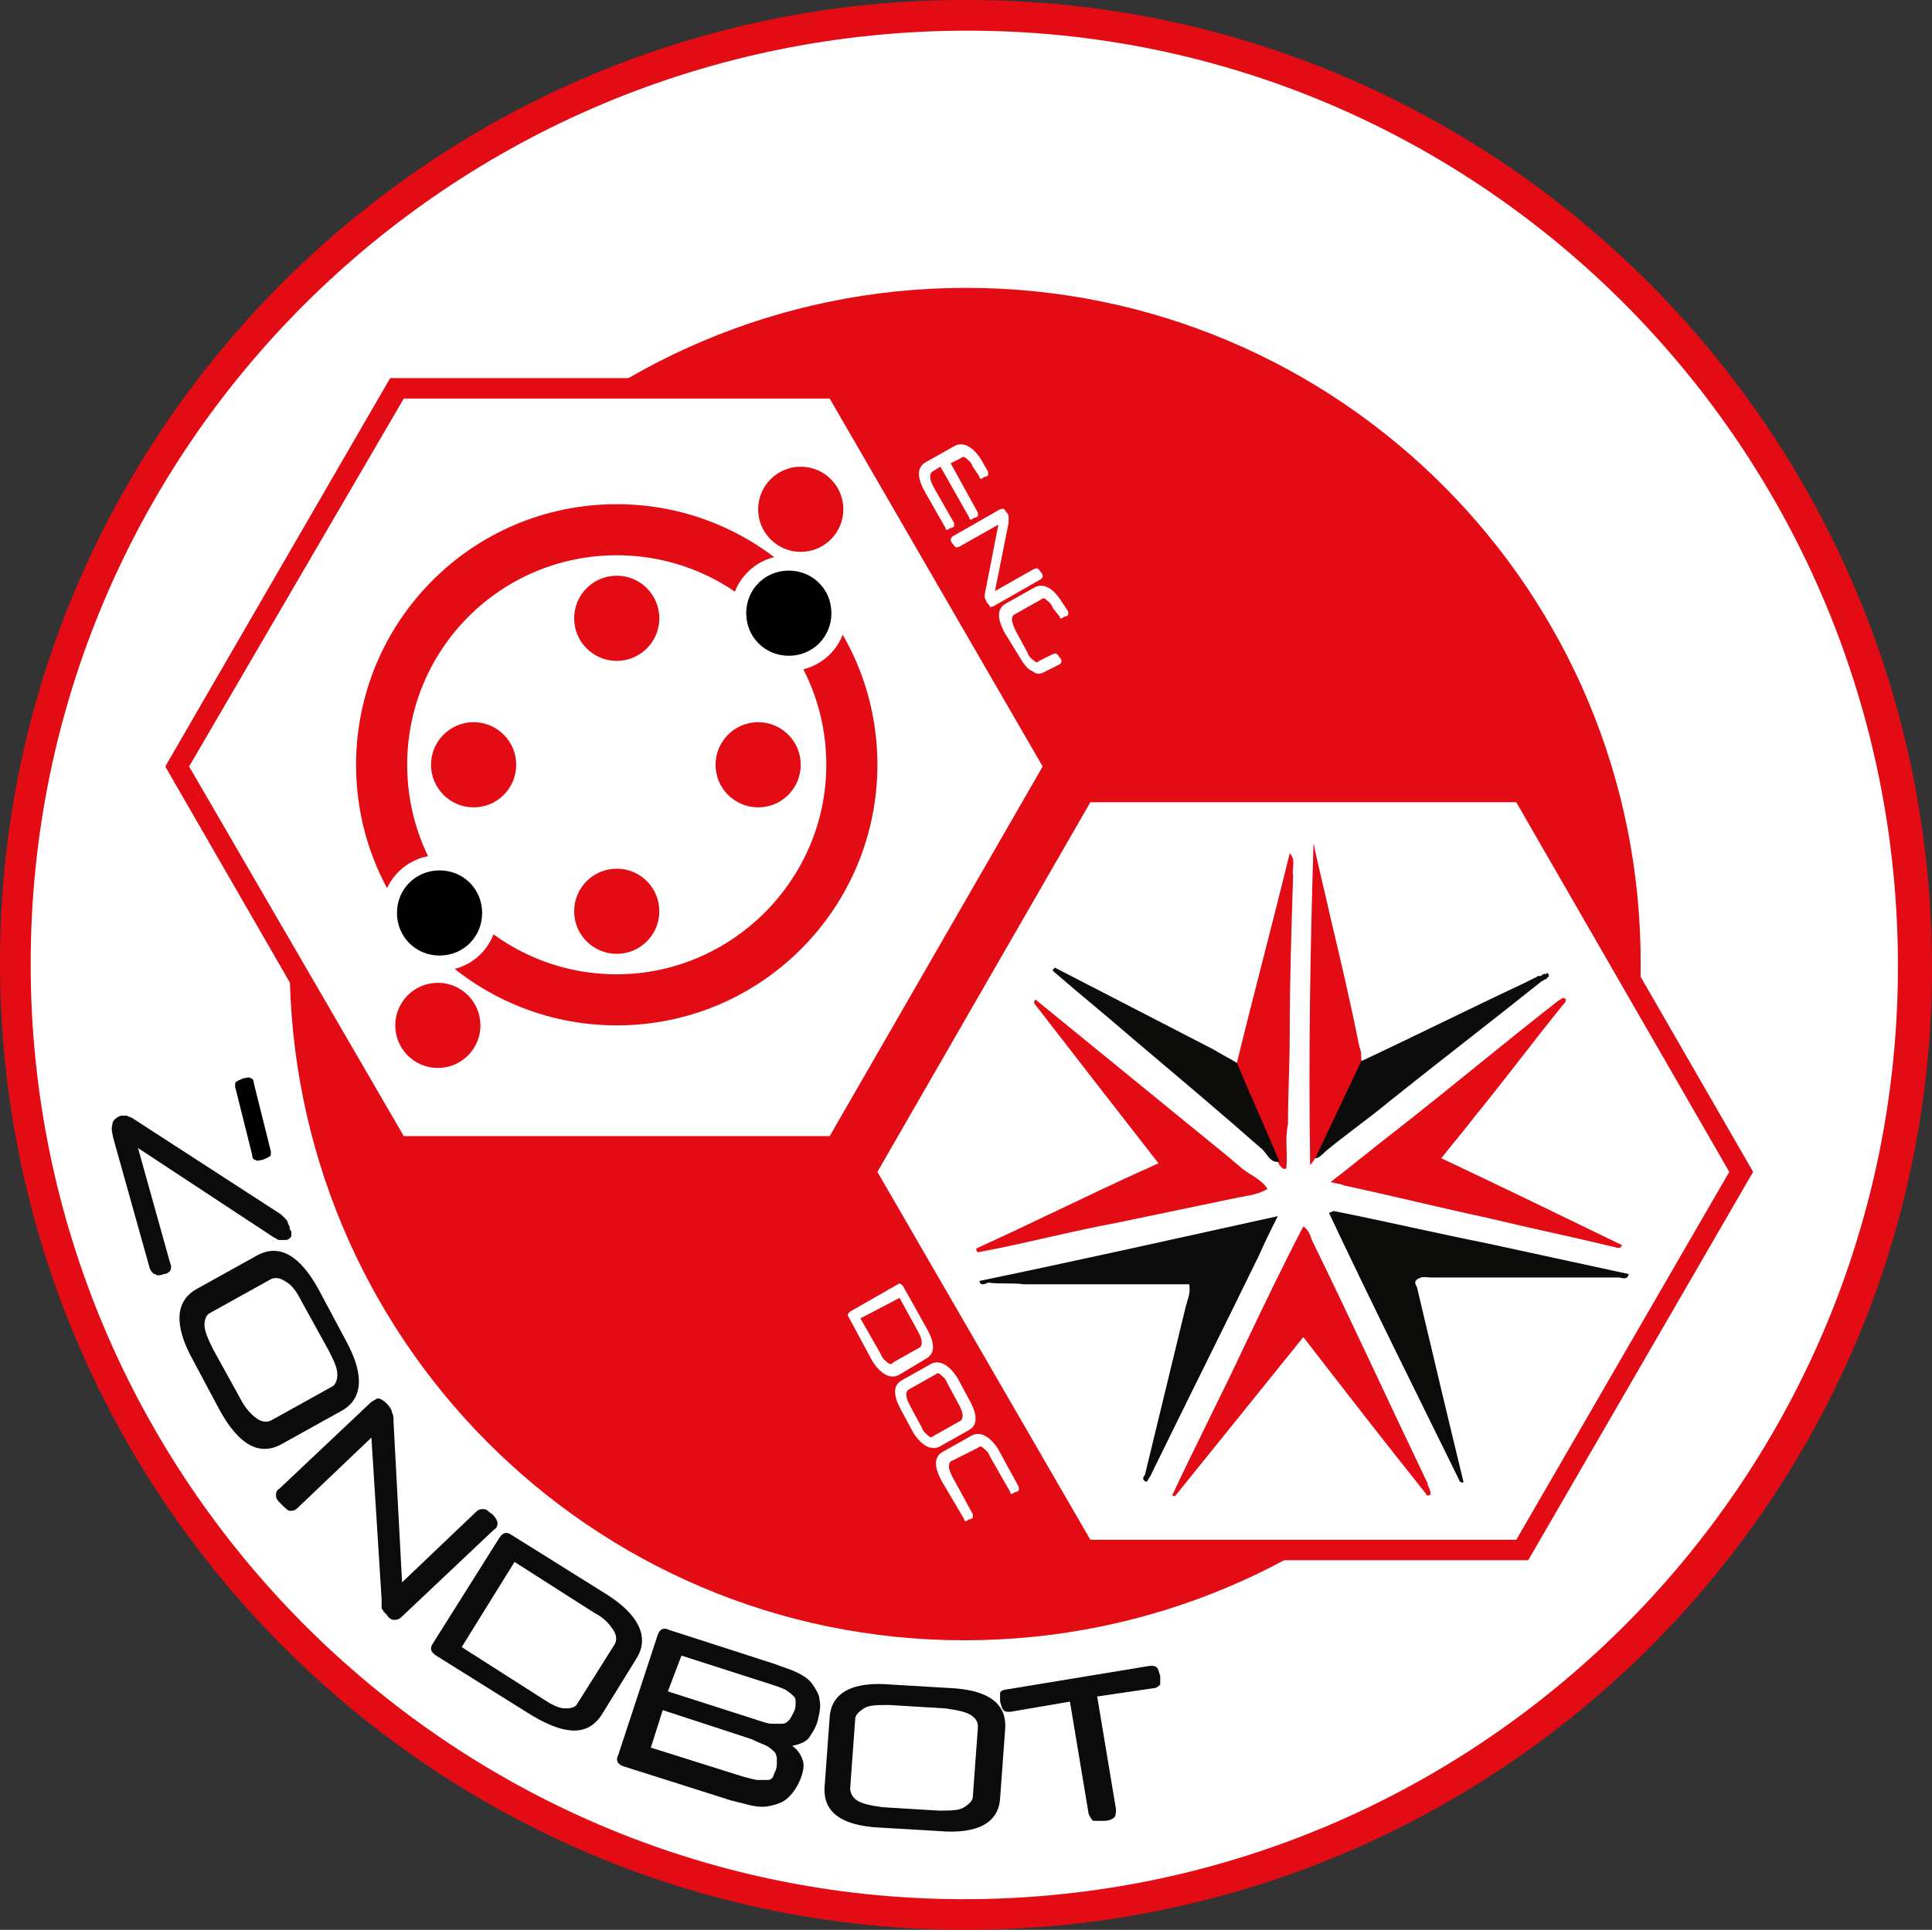<svg enable-background="new 0 0 113.4 113.3" viewBox="0 0 113.4 113.3" xmlns="http://www.w3.org/2000/svg"><rect x="0" y="0" width="113.4" height="113.3" fill="#333333" stroke="none"/><path d="m56.8 0c31.3 0 56.6 25.5 56.6 56.8s-25.5 56.6-56.9 56.5c-31.2-.1-56.5-25.5-56.5-56.8 0-31.2 25.5-56.6 56.8-56.5z" fill="#e30c15"/><path d="m1.8 56.6c0-30.3 24.6-54.8 55-54.8 30.2 0 54.7 24.7 54.6 55.1-.1 30.2-24.7 54.7-55 54.6-30.1-.1-54.6-24.7-54.6-54.9z" fill="#fff"/><path d="m56.6 96.3c-21.9 0-39.6-17.8-39.6-39.8 0-21.8 17.8-39.6 39.7-39.6s39.7 17.8 39.6 39.8c0 21.9-17.8 39.6-39.7 39.6z" fill="#e30c15"/><path d="m63.3 91.6-13.2-22.8 13.2-22.9h26.4l13.2 22.9-13.2 22.8z" fill="#e30c15"/><path d="m64 90.4-12.5-21.6 12.5-21.7h25l12.5 21.7-12.5 21.6z" fill="#fff"/><path d="m57.5 75.2c5.8-1.2 11.6-2.5 17.5-3.8-.4.8-.8 1.6-1.1 2.3-2.1 4.3-4.3 8.7-6.4 13-.1.1-.1.2-.2.3-.3-.1-.2-.3-.1-.4.8-3.3 1.6-6.6 2.4-9.9.1-.4.3-.8.2-1.3-3.2 0-6.4 0-9.7 0-.7-.1-1.4 0-2.1-.1-.2.1-.5.2-.5-.1z" fill="#0b0b0b"/><path d="m57.3 73.3c3.3-1.5 6.5-3.1 9.8-4.6.3-.1.6-.3.9-.4-2.5-3.2-4.9-6.3-7.3-9.4 0-.1 0-.2.1-.2 3.8 3.1 7.6 6.2 11.4 9.3.2.2.5.4.7.6.5.4 1.1.6 1.5 1.2-.5.3-1.1.4-1.7.5-2.4.5-4.8 1-7.2 1.5-2.7.5-5.3 1.2-8 1.7 0 0-.2.1-.2-.2z" fill="#e30c15"/><path d="m83.9 87.4c.1.3.1.4-.1.4-.1 0-.1-.1-.1-.1-2.4-3-4.8-6.1-7.2-9.2-2.5 3.1-5 6.2-7.5 9.3-.1.1-.1 0-.2 0 1.4-3 2.9-5.9 4.3-8.9 1.1-2.3 2.2-4.6 3.4-6.9.3.2.4.5.5.8 2.3 4.7 4.5 9.5 6.8 14.3 0 .1 0 .1.1.3 0-.1 0 0 0 0z" fill="#e30b15"/><path d="m94.7 73.2c-2.5-.6-4.9-1.1-7.4-1.7-2.8-.6-5.6-1.3-8.4-1.9-.2-.1-.4-.1-.8-.2 1.3-1 2.5-2 3.8-3 3.2-2.5 6.3-5.1 9.5-7.6.1-.1.2-.1.3-.2h.1s.1 0 .1.1v.1c-1.8 2.2-3.5 4.5-5.3 6.7-.6.8-1.3 1.6-2 2.5 3.6 1.7 7.1 3.4 10.6 5.1-.1.3-.4.1-.5.1z" fill="#e30c15"/><path d="m78.3 71.1c3 .6 6 1.3 9 1.9 2.8.6 5.5 1.2 8.3 1.8-.1.4-.4.2-.6.2-3.7 0-7.3 0-11 0-.3 0-.5-.1-.8.1s0 .4 0 .6c.9 3.8 1.8 7.6 2.7 11.3-.1.1-.1 0-.2 0-2.6-5.3-5.2-10.5-7.7-15.8.1 0 .2-.1.3-.1z" fill="#0b0b0a"/><path d="m77.2 68c-.1.1-.1.2-.3.4-.1-6.4 0-12.6.2-18.9.3 1.5.7 3 1 4.4.6 2.5 1.2 5.1 1.7 7.6.1.2.1.5.1.7.1.2 0 .4-.1.6-.8 1.4-1.4 3-2.1 4.4-.1.4-.3.7-.5.8z" fill="#e30c15"/><path d="m72.6 62.4c1-4.1 2.1-8.2 3.1-12.3.4.4.1.9.2 1.3-.1 3.1-.2 6.3-.2 9.4 0 1.7-.1 3.4-.1 5.2-.2.9 0 1.7-.1 2.6-.2.1-.3-.1-.4-.2-.9-1.8-1.6-3.6-2.4-5.4-.1-.2-.2-.4-.1-.6z" fill="#e30b14"/><path d="m72.6 62.4c.8 1.9 1.7 3.9 2.5 5.8-.6.1-.7-.5-1.1-.8-2.5-2.2-5-4.3-7.6-6.5-1.5-1.3-3.1-2.6-4.6-3.9v-.1s.1 0 .1-.1c3.1 1.6 6.2 3.2 9.3 4.8.5.3.9.5 1.4.8z" fill="#0c0c0b"/><path d="m77.2 68c .9-1.9 1.8-3.8 2.7-5.7 3.2-1.5 6.4-3.1 9.6-4.6.2-.1.4-.2.6-.3.1 0 .1-.1.2-.1h.1c.1 0 .1-.1.2-.1 0 0 .1-.1.1 0 0 0 .1 0 .1-.1l.1.1v.1c0 .1-.1.1-.1.1s0 .1-.1.1-.1.1-.2.1c-3 2.4-6 4.7-9 7.1-1.2 1-2.5 1.9-3.7 2.9-.2.2-.4.4-.6.4z" fill="#0c0c0c"/><path d="m52.8 80.7c-.5.3-1.1 0-1.6-.8l-1.4-2.6c-.1-.1 0-.2.1-.3l2.8-1.6c.1-.1.2 0 .3.1l1.4 2.5c.5.9.5 1.5-.1 1.8zm-2.3-3.3 1.2 2.1c.1.3.3.4.4.5s.3.1.3 0l1.6-.9c.1-.1.1-.2.1-.3 0-.2-.1-.4-.2-.6l-1.1-2z" fill="#fff"/><path d="m52.9 82.8c-.5-.9-.5-1.5.1-1.8l1.6-.9c.5-.3 1.1 0 1.6.8l.7 1.3c.5.9.5 1.5-.1 1.8l-1.6.9c-.5.3-1.1 0-1.6-.8zm1.2 1c .1.3.3.4.4.5s.2.1.3 0l1.6-.9c.1-.1.1-.2.1-.3 0-.2-.1-.4-.2-.6l-.7-1.3c-.1-.3-.3-.4-.4-.5s-.2-.1-.3 0l-1.6.9c-.1.1-.1.2-.1.3 0 .2.1.4.2.6z" fill="#fff"/><path d="m55.3 87c-.5-.9-.5-1.5.1-1.8l1.6-.9c.5-.3 1.1 0 1.6.8l1.2 2.2v.2s-.1.1-.2.1-.1.1-.2.1-.1 0-.1-.1l-1.2-2.1c-.1-.3-.3-.4-.4-.5s-.2-.1-.3 0l-1.6.8c-.1.1-.1.2-.1.3 0 .2.1.4.2.6l1.2 2.2v.2s-.1.1-.2.1-.1.1-.2.1-.1 0-.1-.1z" fill="#fff"/><path d="m22.9 67.9-13.2-22.9 13.2-22.8h26.5l13.2 22.8-13.2 22.9z" fill="#e30c15"/><path d="m23.7 66.7-12.6-21.7 12.6-21.6h25l12.5 21.6-12.5 21.7z" fill="#fff"/><g fill="#e30c15"><circle cx="47" cy="29.9" r="2.5"/><circle cx="25.7" cy="60.2" r="2.5"/><circle cx="36.2" cy="36.3" r="2.5"/><circle cx="36.2" cy="53.5" r="2.5"/><circle cx="44.5" cy="44.9" r="2.5"/><circle cx="27.8" cy="44.9" r="2.5"/><path d="m36.2 29.6c-8.5 0-15.3 6.9-15.3 15.3 0 8.5 6.9 15.3 15.3 15.3 8.5 0 15.3-6.9 15.3-15.3 0-8.5-6.9-15.3-15.3-15.3zm0 27.6c-6.8 0-12.3-5.5-12.3-12.3s5.5-12.3 12.3-12.3 12.3 5.5 12.3 12.3-5.6 12.3-12.3 12.3z"/></g><circle cx="25.8" cy="53.6" r="3"/><path d="m25.8 51.1c1.4 0 2.5 1.1 2.5 2.5s-1.1 2.5-2.5 2.5-2.5-1.1-2.5-2.5 1.1-2.5 2.5-2.5m0-.9c-1.9 0-3.4 1.5-3.4 3.4s1.5 3.4 3.4 3.4 3.4-1.5 3.4-3.4-1.5-3.4-3.4-3.4z" fill="#fff"/><circle cx="46.3" cy="36" r="3"/><path d="m46.3 33.5c1.4 0 2.5 1.1 2.5 2.5s-1.1 2.5-2.5 2.5-2.5-1.1-2.5-2.5 1.1-2.5 2.5-2.5m0-.9c-1.9 0-3.4 1.5-3.4 3.4s1.5 3.4 3.4 3.4 3.4-1.5 3.4-3.4-1.5-3.4-3.4-3.4z" fill="#fff"/><path d="m55.2 27.4-.5.3c-.1.1-.1.2-.1.3 0 .2.1.4.2.6l1.2 2.1v.2s-.1.1-.2.1-.1.1-.2.1-.1 0-.1-.1l-1.2-2.1c-.5-.9-.5-1.5.1-1.8l1.6-.9c.5-.3 1.1 0 1.6.8l.4.7v.2s-.1.1-.2.1-.1.1-.2.1-.1 0-.1-.1l-.4-.6c-.1-.3-.3-.4-.4-.5s-.2-.1-.3 0l-.6.3 1.6 2.9v.2s-.1.1-.2.1-.1.1-.2.1-.1 0-.1-.1z" fill="#fff"/><path d="m57.9 35.3-.1-.2v-.1-.1l.8-4.1-2.3 1.3c-.1 0-.2.1-.2 0-.1 0-.1-.1-.2-.2s-.1-.2-.1-.2 0-.1.1-.2l2.8-1.6c.1 0 .2-.1.2 0 .1 0 .1.1.2.2s.1.2.1.3 0 .2 0 .3l-.8 4 2.3-1.3c.1 0 .2-.1.2 0 .1 0 .1.1.2.2s.1.2.1.2c0 .1 0 .1-.1.2l-2.8 1.6c-.1 0-.2.1-.2 0-.1-.2-.2-.2-.2-.3z" fill="#fff"/><path d="m61.4 39.4c-.3.2-.6.2-.8 0-.3-.1-.5-.4-.8-.9l-.8-1.3c-.5-.9-.5-1.5.1-1.8l1.6-.9c.5-.3 1.1 0 1.6.8l.4.6v.2s-.1.1-.2.1-.1.1-.2.1-.1 0-.1-.1l-.4-.5c-.1-.3-.3-.4-.4-.5s-.2-.1-.3 0l-1.6.9c-.1.1-.1.2-.1.3s.1.4.2.6l.7 1.3c.1.3.3.4.4.5s.2.1.3 0l .8-.4c.1 0 .2-.1.2 0 .1 0 .1.1.2.2s.1.2.1.2c0 .1 0 .1-.1.2z" fill="#fff"/><path d="m6.7 67c-.1-.4-.2-.7-.1-1 0-.2.2-.4.5-.5h.3c.1 0 .2.1.3.1l8.8 5.7c.1.1.2.2.3.3s.1.3.2.4c0 .1 0 .2.1.3v.2c0 .1 0 .1-.1.2s-.2.1-.3.1-.2 0-.3 0-.2-.1-.4-.2l-7.9-5.2 1.9 6.8c.1.2 0 .3 0 .4-.1.1-.2.2-.4.2-.2.1-.4.1-.5 0-.1 0-.2-.1-.3-.3z" fill="#0b0b0b"/><path d="m11.3 79.8c-1.1-2-1-3.4.2-4.1l3.6-2c1.3-.7 2.5 0 3.6 2l1.6 3c1.1 2 1 3.4-.2 4.1l-3.6 2c-1.3.7-2.5 0-3.6-2zm2.8 2.3c.3.6.7 1 1 1.2s.6.2.8.1l3.6-2c .2-.1.3-.4.3-.7 0-.4-.2-.8-.5-1.4l-1.6-2.9c-.3-.6-.6-1-1-1.2-.3-.2-.6-.2-.8-.1l-3.6 2c-.2.1-.3.4-.3.7s.2.8.5 1.4z" fill="#0b0b0b"/><path d="m22.7 94.8c-.1-.1-.1-.1-.2-.2 0-.1-.1-.1-.1-.2s0-.1 0-.2 0-.2 0-.3l-.6-9.5-4.3 4.1c-.2.2-.3.2-.5.2-.1 0-.3-.2-.5-.4s-.3-.3-.3-.5c0-.1 0-.3.2-.4l5.4-5.1c.2-.1.3-.2.4-.2s.3.1.5.3.3.4.3.5c.1.2.1.3.1.6l.5 9.4 4.3-4.1c.2-.2.3-.2.5-.2s.3.2.5.3c.2.2.3.4.3.5s0 .3-.2.4l-5.4 5.1c-.2.2-.3.2-.5.2-.1 0-.3-.1-.4-.3z" fill="#0b0b0b"/><path d="m35.3 100.7c-.8 1.2-2.1 1.2-4.1 0l-5.6-3.5c-.3-.2-.4-.4-.2-.7l3.9-6.2c.2-.3.4-.4.7-.2l5.6 3.5c1.9 1.2 2.5 2.5 1.8 3.7zm-8.2-4 4.7 3c .6.4 1 .6 1.4.6s.6-.1.7-.3l2.2-3.5c.1-.2.1-.5-.1-.8s-.5-.7-1.1-1l-4.7-3z" fill="#0b0b0b"/><path d="m47 104.4c-.2.5-.4.8-.7 1.1s-.6.4-1 .5-.7.1-1.2 0c-.4-.1-.8-.2-1.2-.3l-6.3-2c-.3-.1-.5-.3-.3-.7l2.3-7c .1-.3.3-.5.7-.3l6.2 2c .5.2.9.3 1.3.5s.7.4.9.7.4.6.4.9c.1.3 0 .8-.1 1.2s-.3.7-.5 1-.6.4-1 .5c.3.2.5.5.6.8.1.2.1.6-.1 1.1zm-1.5-.4c.1-.2.1-.4.1-.6s0-.3-.1-.5c-.1-.1-.3-.3-.5-.4s-.5-.2-.9-.4l-5.2-1.7-.7 2.2 5.4 1.7c.4.1.7.2.9.2s.4 0 .6 0c .1 0 .3-.1.3-.3 0 .1 0 0 .1-.2zm-6.3-4.7 5.3 1.7c.3.1.6.2.8.2s.4 0 .6 0 .3-.1.4-.2.2-.3.3-.5.1-.4.1-.5c0-.2 0-.3-.1-.4s-.2-.2-.5-.4c-.2-.1-.5-.2-.8-.3l-5.3-1.7z" fill="#0b0b0b"/><path d="m51.7 107.3c-2.3-.1-3.4-.9-3.3-2.4l.3-4.1c.1-1.4 1.3-2.1 3.6-1.9l3.4.2c2.3.1 3.4.9 3.3 2.4l-.3 4.1c-.1 1.4-1.3 2.1-3.6 1.9zm3.4-1c .7 0 1.2 0 1.5-.2s.5-.4.5-.6l.3-4.1c0-.3-.1-.5-.4-.7s-.8-.3-1.5-.4l-3.3-.2c-.7 0-1.2 0-1.5.2s-.5.4-.5.6l-.3 4.1c0 .2.1.5.4.7s.8.3 1.5.4z" fill="#0b0b0b"/><path d="m64.4 99.6 1.1 6.6c0 .2 0 .4-.1.5s-.3.2-.6.2c-.2 0-.4 0-.6 0-.1 0-.2-.2-.3-.4l-1.1-6.6-3.5.6c-.2 0-.3 0-.4-.1s-.1-.2-.2-.5c0-.2 0-.4 0-.5s.2-.2.3-.2l8.5-1.4c.2 0 .3 0 .4.1s.1.2.2.5v.5s-.2.2-.3.2z" fill="#0b0b0b"/><path d="m15.9 67.6c0 .2 0 .3-.1.3-.1.1-.2.1-.4.2-.2 0-.3.1-.4 0-.1 0-.2-.1-.2-.3l-1-4c0-.2 0-.3.1-.3.1-.1.2-.1.4-.2.2 0 .3-.1.4 0 .1 0 .2.1.2.3z"/></svg>